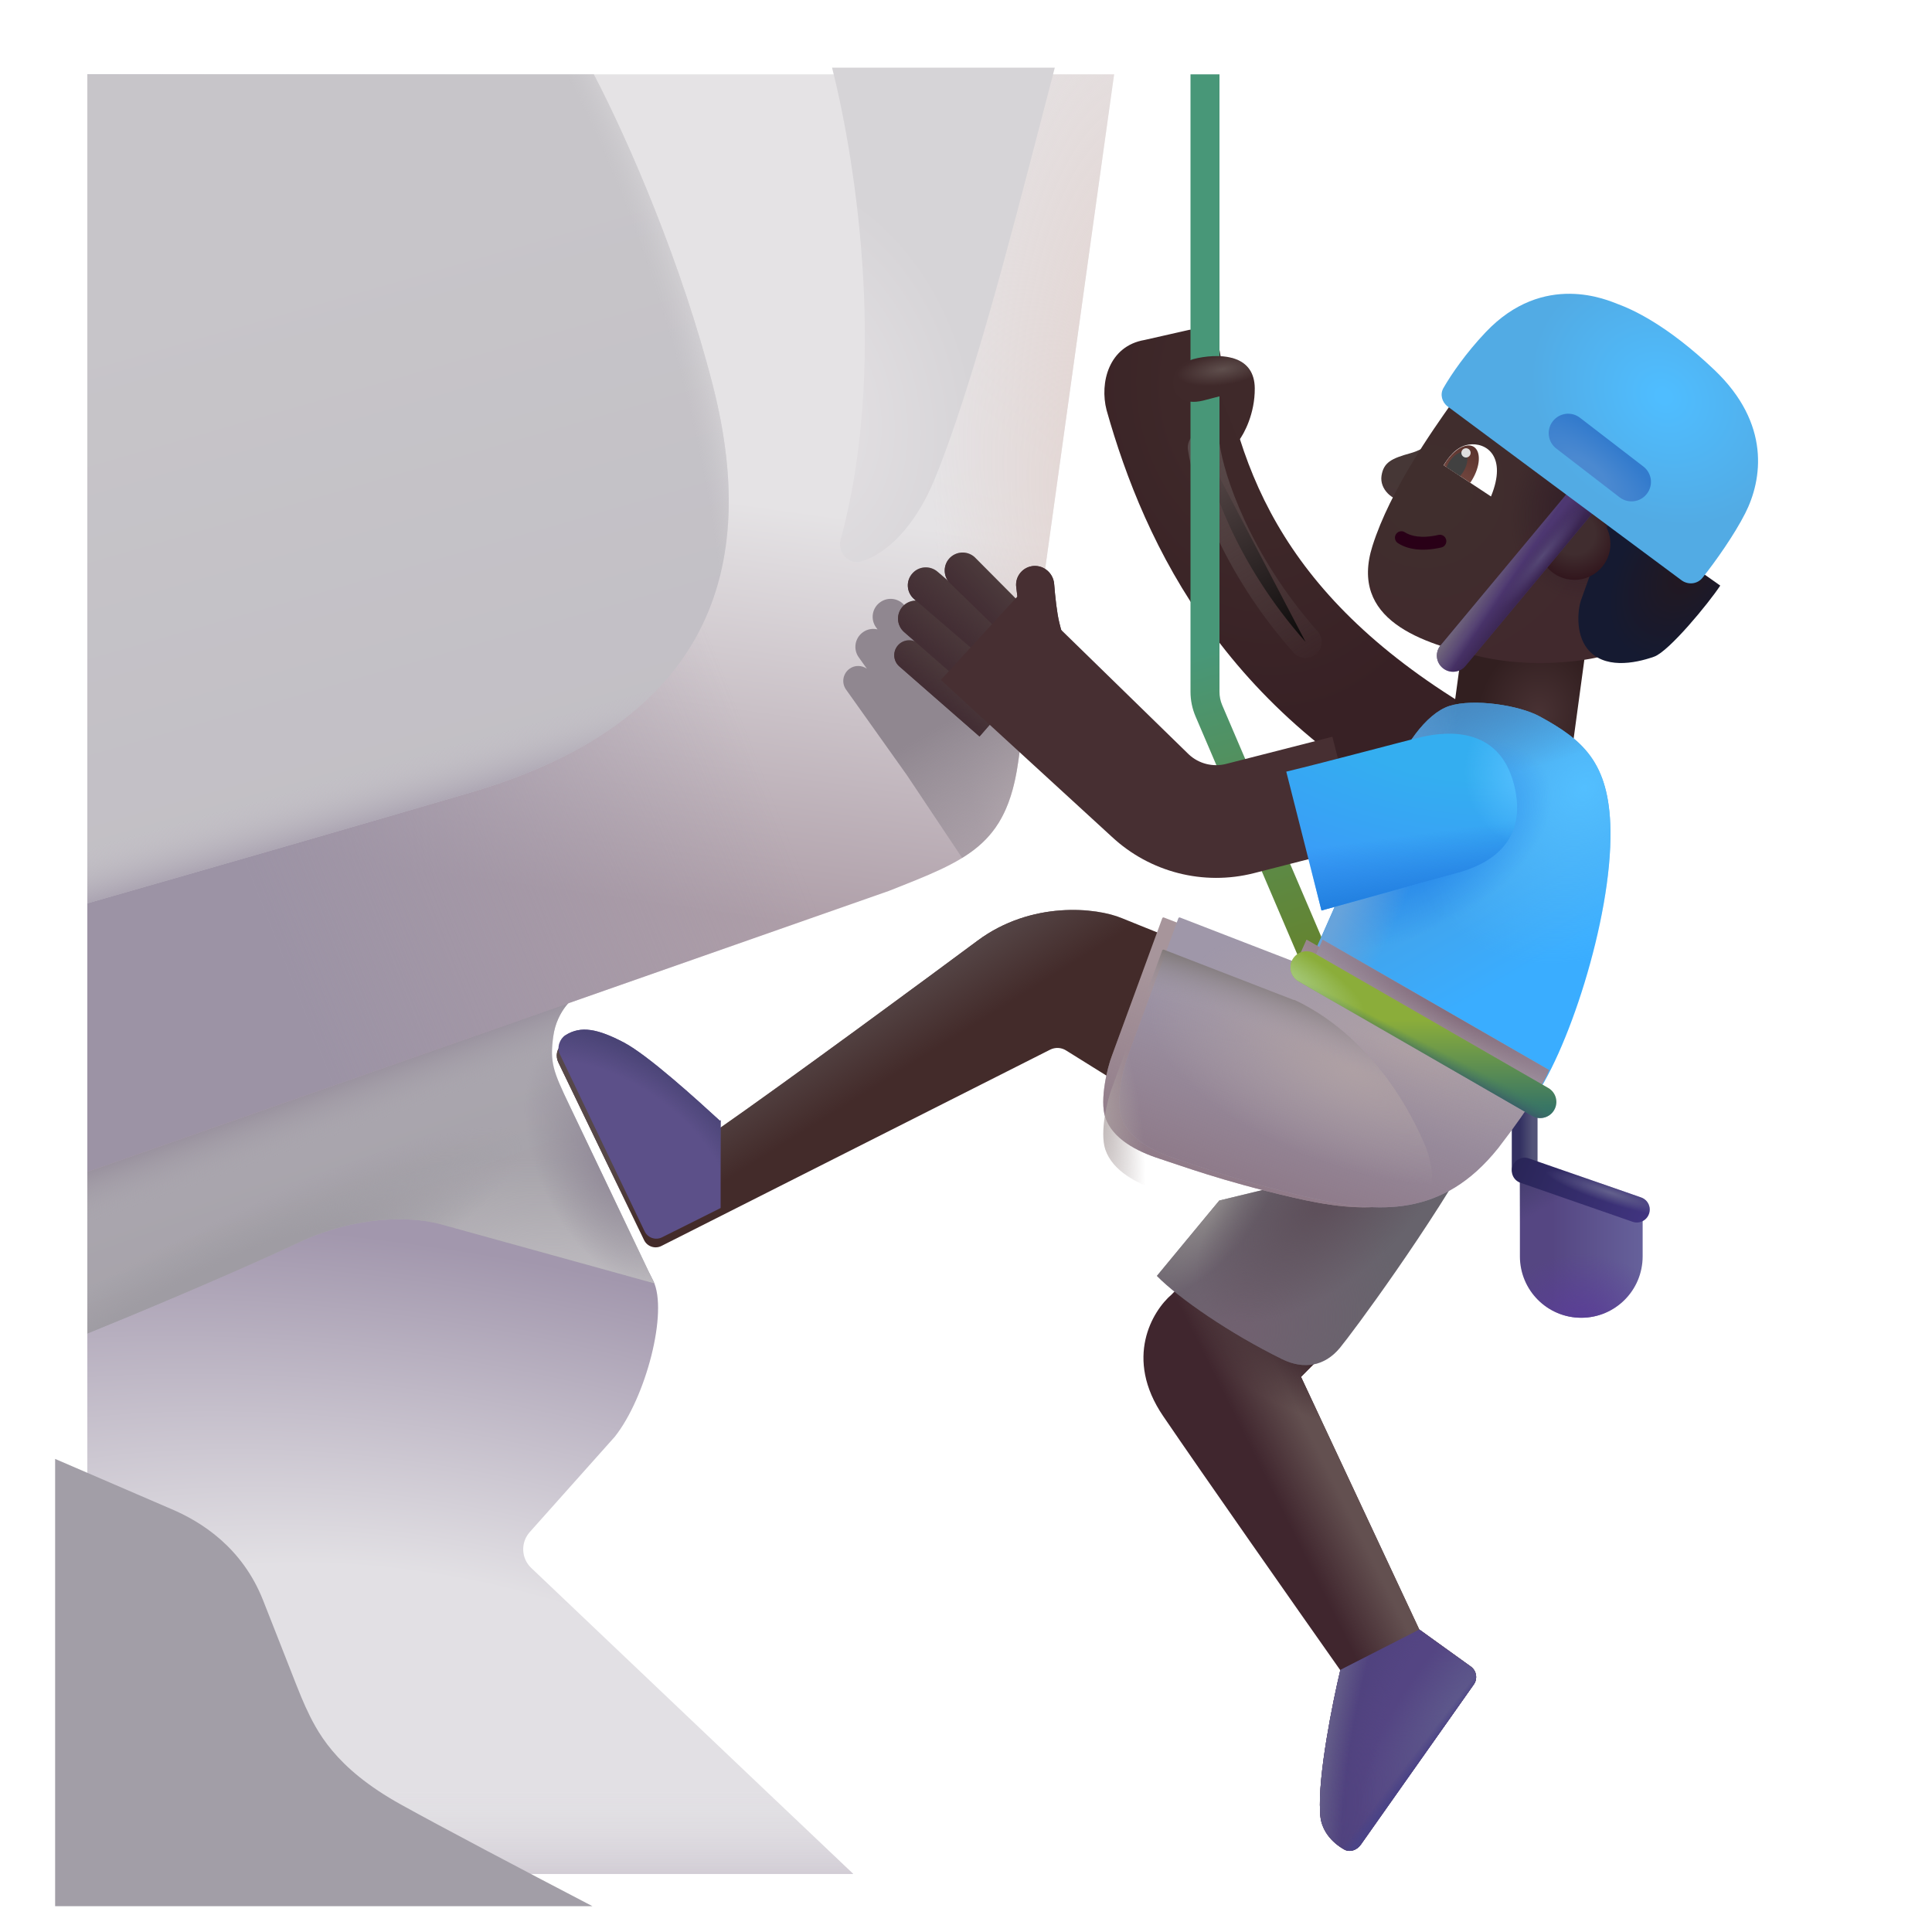 <svg viewBox="1 1 30 30" xmlns="http://www.w3.org/2000/svg">
<path d="M2.356 30.099V21.146L7.56 19.169L10.073 20.459C9.853 20.076 10.672 19.921 11.144 20.888C11.378 21.369 11.03 22.701 10.546 23.31L9.226 24.79C9.082 24.952 9.092 25.198 9.249 25.347L14.249 30.099H2.356Z" fill="url(#paint0_radial_4002_854)"/>
<path d="M2.356 30.099V21.146L7.56 19.169L10.073 20.459C9.853 20.076 10.672 19.921 11.144 20.888C11.378 21.369 11.03 22.701 10.546 23.31L9.226 24.79C9.082 24.952 9.092 25.198 9.249 25.347L14.249 30.099H2.356Z" fill="url(#paint1_linear_4002_854)"/>
<path d="M9.591 17.093C9.647 16.686 9.919 16.458 10.049 16.395L2.356 19.046V21.707C3.035 21.432 4.583 20.787 5.64 20.292C6.526 19.878 7.355 19.884 7.818 20.003L11.159 20.927L9.84 18.159C9.591 17.638 9.536 17.5 9.591 17.093Z" fill="url(#paint2_linear_4002_854)"/>
<path d="M9.591 17.093C9.647 16.686 9.919 16.458 10.049 16.395L2.356 19.046V21.707C3.035 21.432 4.583 20.787 5.64 20.292C6.526 19.878 7.355 19.884 7.818 20.003L11.159 20.927L9.84 18.159C9.591 17.638 9.536 17.5 9.591 17.093Z" fill="url(#paint3_linear_4002_854)"/>
<path d="M9.591 17.093C9.647 16.686 9.919 16.458 10.049 16.395L2.356 19.046V21.707C3.035 21.432 4.583 20.787 5.64 20.292C6.526 19.878 7.355 19.884 7.818 20.003L11.159 20.927L9.84 18.159C9.591 17.638 9.536 17.5 9.591 17.093Z" fill="url(#paint4_radial_4002_854)"/>
<path d="M9.591 17.093C9.647 16.686 9.919 16.458 10.049 16.395L2.356 19.046V21.707C3.035 21.432 4.583 20.787 5.64 20.292C6.526 19.878 7.355 19.884 7.818 20.003L11.159 20.927L9.84 18.159C9.591 17.638 9.536 17.5 9.591 17.093Z" fill="url(#paint5_radial_4002_854)"/>
<path d="M9.591 17.093C9.647 16.686 9.919 16.458 10.049 16.395L2.356 19.046V21.707C3.035 21.432 4.583 20.787 5.64 20.292C6.526 19.878 7.355 19.884 7.818 20.003L11.159 20.927L9.84 18.159C9.591 17.638 9.536 17.5 9.591 17.093Z" fill="url(#paint6_radial_4002_854)"/>
<g filter="url(#filter0_ii_4002_854)">
<path d="M2.356 23.154V30.099H10.699C9.591 29.521 8.369 28.878 7.726 28.521C6.688 27.946 6.416 27.375 6.241 26.997C6.176 26.857 6.055 26.547 5.87 26.073C5.788 25.864 5.693 25.622 5.585 25.349C5.263 24.533 4.632 24.13 4.148 23.927L2.356 23.154Z" fill="#A29EA7"/>
</g>
<path d="M14.803 14.834L2.356 19.196V2.154H18.3C17.899 5.005 17.067 11.013 16.81 12.834C16.627 14.136 16.009 14.357 14.803 14.834Z" fill="url(#paint7_linear_4002_854)"/>
<path d="M14.803 14.834L2.356 19.196V2.154H18.3C17.899 5.005 17.067 11.013 16.81 12.834C16.627 14.136 16.009 14.357 14.803 14.834Z" fill="url(#paint8_linear_4002_854)"/>
<path d="M14.803 14.834L2.356 19.196V2.154H18.3C17.899 5.005 17.067 11.013 16.81 12.834C16.627 14.136 16.009 14.357 14.803 14.834Z" fill="url(#paint9_radial_4002_854)"/>
<g filter="url(#filter1_f_4002_854)">
<path d="M16.87 12.409C16.848 12.568 16.828 12.71 16.81 12.834C16.697 13.636 16.419 14.028 15.94 14.322L15.082 13.036L14.137 11.707C14.063 11.603 14.088 11.459 14.192 11.384C14.274 11.325 14.383 11.329 14.461 11.384L14.334 11.206C14.245 11.081 14.274 10.906 14.4 10.817C14.468 10.768 14.55 10.755 14.626 10.773L14.602 10.74C14.513 10.614 14.542 10.44 14.668 10.351C14.793 10.261 14.968 10.291 15.057 10.416L15.164 10.563C15.14 10.457 15.18 10.342 15.274 10.275C15.4 10.185 15.574 10.215 15.664 10.34L16.163 11.159L16.189 10.93C16.208 10.761 16.367 10.644 16.534 10.676C16.694 10.706 16.798 10.861 16.772 11.021C16.741 11.223 16.71 11.461 16.711 11.62C16.713 12.01 16.784 12.234 16.87 12.409Z" fill="url(#paint10_linear_4002_854)"/>
</g>
<path fill-rule="evenodd" clip-rule="evenodd" d="M23.664 13.914C20.046 12.202 18.773 9.458 18.183 7.369C18.072 6.942 18.218 6.373 18.773 6.279L19.466 6.122C19.692 6.08 19.906 6.236 19.942 6.463C20.273 8.548 21.117 10.554 24.412 12.332L23.664 13.914Z" fill="url(#paint11_radial_4002_854)"/>
<path d="M10.22 2.154C10.771 3.208 11.59 5.111 12.07 6.99C12.851 10.052 11.82 12.271 8.32 13.302C6.684 13.784 4.387 14.446 2.356 15.027V2.154L10.22 2.154Z" fill="url(#paint12_linear_4002_854)"/>
<path d="M10.22 2.154C10.771 3.208 11.59 5.111 12.07 6.99C12.851 10.052 11.82 12.271 8.32 13.302C6.684 13.784 4.387 14.446 2.356 15.027V2.154L10.22 2.154Z" fill="url(#paint13_radial_4002_854)"/>
<path d="M10.22 2.154C10.771 3.208 11.59 5.111 12.07 6.99C12.851 10.052 11.82 12.271 8.32 13.302C6.684 13.784 4.387 14.446 2.356 15.027V2.154L10.22 2.154Z" fill="url(#paint14_linear_4002_854)"/>
<g filter="url(#filter2_i_4002_854)">
<path d="M13.94 2.11C14.333 3.663 14.79 6.803 14.074 9.439C14.037 9.576 14.107 9.719 14.239 9.77C14.285 9.788 14.335 9.794 14.383 9.78C14.761 9.675 15.219 9.268 15.536 8.493C16.103 7.108 16.715 4.744 17.173 2.978C17.253 2.667 17.329 2.375 17.399 2.11H13.94Z" fill="url(#paint15_radial_4002_854)"/>
</g>
<g filter="url(#filter3_f_4002_854)">
<path d="M19.694 7.948C19.763 8.44 20.176 9.732 21.273 10.968" stroke="url(#paint16_linear_4002_854)" stroke-width="0.5" stroke-linecap="round"/>
</g>
<g filter="url(#filter4_i_4002_854)">
<path d="M19.286 2.154V11.742C19.286 11.874 19.313 12.005 19.365 12.126L21.071 16.115L21.491 16.252C21.54 16.366 21.657 17.23 21.771 17.181C21.886 17.132 21.939 17 21.89 16.886L19.778 11.949C19.75 11.883 19.736 11.813 19.736 11.742V2.154H19.286Z" fill="url(#paint17_linear_4002_854)"/>
</g>
<path d="M22.452 8.388C22.484 8.181 22.605 8.119 22.902 8.037C23.119 7.977 23.243 7.856 23.289 7.789L22.831 8.783C22.62 8.783 22.421 8.595 22.452 8.388Z" fill="url(#paint18_radial_4002_854)"/>
<path d="M24.601 19.15L26.507 19.781V20.509C26.507 21.036 26.08 21.462 25.554 21.462C25.028 21.462 24.601 21.036 24.601 20.509V19.15Z" fill="url(#paint19_linear_4002_854)"/>
<path d="M24.601 19.15L26.507 19.781V20.509C26.507 21.036 26.08 21.462 25.554 21.462C25.028 21.462 24.601 21.036 24.601 20.509V19.15Z" fill="url(#paint20_radial_4002_854)"/>
<path d="M24.601 19.15L26.507 19.781V20.509C26.507 21.036 26.08 21.462 25.554 21.462C25.028 21.462 24.601 21.036 24.601 20.509V19.15Z" fill="url(#paint21_radial_4002_854)"/>
<rect x="23.732" y="10.855" width="1.905" height="1.844" transform="rotate(7.73 23.732 10.855)" fill="url(#paint22_radial_4002_854)"/>
<g filter="url(#filter5_ii_4002_854)">
<path d="M22.312 9.576C22.589 8.701 23.262 7.761 23.523 7.388L26.421 9.255L25.828 11.302C25.538 11.373 24.771 11.471 24.015 11.302C23.07 11.091 21.948 10.724 22.312 9.576Z" fill="url(#paint23_radial_4002_854)"/>
<path d="M22.312 9.576C22.589 8.701 23.262 7.761 23.523 7.388L26.421 9.255L25.828 11.302C25.538 11.373 24.771 11.471 24.015 11.302C23.07 11.091 21.948 10.724 22.312 9.576Z" fill="url(#paint24_radial_4002_854)"/>
</g>
<path fill-rule="evenodd" clip-rule="evenodd" d="M24.675 18.063C24.785 18.063 24.875 18.153 24.875 18.263V19.146C24.875 19.256 24.785 19.346 24.675 19.346C24.564 19.346 24.475 19.256 24.475 19.146V18.263C24.475 18.153 24.564 18.063 24.675 18.063Z" fill="url(#paint25_linear_4002_854)"/>
<path fill-rule="evenodd" clip-rule="evenodd" d="M24.486 19.112C24.522 19.007 24.636 18.952 24.741 18.988L26.483 19.594C26.587 19.63 26.642 19.744 26.606 19.848C26.57 19.953 26.456 20.008 26.352 19.972L24.609 19.366C24.505 19.33 24.45 19.216 24.486 19.112Z" fill="url(#paint26_linear_4002_854)"/>
<path fill-rule="evenodd" clip-rule="evenodd" d="M24.486 19.112C24.522 19.007 24.636 18.952 24.741 18.988L26.483 19.594C26.587 19.63 26.642 19.744 26.606 19.848C26.57 19.953 26.456 20.008 26.352 19.972L24.609 19.366C24.505 19.33 24.45 19.216 24.486 19.112Z" fill="url(#paint27_radial_4002_854)"/>
<path fill-rule="evenodd" clip-rule="evenodd" d="M22.677 9.294C22.708 9.248 22.77 9.235 22.816 9.266C22.901 9.321 23.066 9.368 23.336 9.306C23.39 9.294 23.444 9.328 23.456 9.381C23.468 9.435 23.435 9.489 23.381 9.501C23.073 9.572 22.848 9.526 22.706 9.433C22.66 9.403 22.647 9.341 22.677 9.294Z" fill="#290017"/>
<path d="M23.804 7.904C23.603 7.935 23.478 8.125 23.417 8.224L24.152 8.709C24.409 8.084 24.077 7.861 23.804 7.904Z" fill="white"/>
<path d="M19.195 21.099L19.585 20.693L21.695 21.88L21.202 22.38L23.038 26.302L23.838 26.878C23.927 26.942 23.948 27.066 23.885 27.155L22.132 29.642C22.071 29.729 21.961 29.77 21.869 29.717C21.691 29.615 21.499 29.421 21.499 29.138C21.462 28.582 21.692 27.438 21.812 26.935C21.15 25.995 19.674 23.89 19.062 22.99C18.449 22.09 18.895 21.354 19.195 21.099Z" fill="#40262E"/>
<path d="M19.195 21.099L19.585 20.693L21.695 21.88L21.202 22.38L23.038 26.302L23.838 26.878C23.927 26.942 23.948 27.066 23.885 27.155L22.132 29.642C22.071 29.729 21.961 29.77 21.869 29.717C21.691 29.615 21.499 29.421 21.499 29.138C21.462 28.582 21.692 27.438 21.812 26.935C21.15 25.995 19.674 23.89 19.062 22.99C18.449 22.09 18.895 21.354 19.195 21.099Z" fill="url(#paint28_linear_4002_854)"/>
<path d="M19.195 21.099L19.585 20.693L21.695 21.88L21.202 22.38L23.038 26.302L23.838 26.878C23.927 26.942 23.948 27.066 23.885 27.155L22.132 29.642C22.071 29.729 21.961 29.77 21.869 29.717C21.691 29.615 21.499 29.421 21.499 29.138C21.462 28.582 21.692 27.438 21.812 26.935C21.15 25.995 19.674 23.89 19.062 22.99C18.449 22.09 18.895 21.354 19.195 21.099Z" fill="url(#paint29_radial_4002_854)"/>
<path d="M23.04 26.303L23.838 26.878C23.928 26.942 23.948 27.066 23.885 27.156L22.132 29.642C22.071 29.729 21.961 29.77 21.869 29.717C21.691 29.616 21.499 29.421 21.499 29.138C21.462 28.582 21.692 27.438 21.812 26.935L21.81 26.933L23.04 26.303Z" fill="#544583"/>
<path d="M23.04 26.303L23.838 26.878C23.928 26.942 23.948 27.066 23.885 27.156L22.132 29.642C22.071 29.729 21.961 29.77 21.869 29.717C21.691 29.616 21.499 29.421 21.499 29.138C21.462 28.582 21.692 27.438 21.812 26.935L21.81 26.933L23.04 26.303Z" fill="url(#paint30_radial_4002_854)"/>
<path d="M23.04 26.303L23.838 26.878C23.928 26.942 23.948 27.066 23.885 27.156L22.132 29.642C22.071 29.729 21.961 29.77 21.869 29.717C21.691 29.616 21.499 29.421 21.499 29.138C21.462 28.582 21.692 27.438 21.812 26.935L21.81 26.933L23.04 26.303Z" fill="url(#paint31_radial_4002_854)"/>
<path d="M23.04 26.303L23.838 26.878C23.928 26.942 23.948 27.066 23.885 27.156L22.132 29.642C22.071 29.729 21.961 29.77 21.869 29.717C21.691 29.616 21.499 29.421 21.499 29.138C21.462 28.582 21.692 27.438 21.812 26.935L21.81 26.933L23.04 26.303Z" fill="url(#paint32_linear_4002_854)"/>
<path d="M23.04 26.303L23.838 26.878C23.928 26.942 23.948 27.066 23.885 27.156L22.132 29.642C22.071 29.729 21.961 29.77 21.869 29.717C21.691 29.616 21.499 29.421 21.499 29.138C21.462 28.582 21.692 27.438 21.812 26.935L21.81 26.933L23.04 26.303Z" fill="url(#paint33_radial_4002_854)"/>
<path d="M23.83 8.496C23.839 8.483 23.848 8.47 23.856 8.456C23.988 8.24 24 8.008 23.883 7.937C23.767 7.866 23.566 7.984 23.435 8.2C23.43 8.208 23.425 8.217 23.42 8.226L23.83 8.496Z" fill="url(#paint34_linear_4002_854)"/>
<path d="M23.672 8.392C23.691 8.372 23.709 8.348 23.725 8.321C23.798 8.201 23.806 8.073 23.744 8.034C23.68 7.996 23.57 8.062 23.497 8.182C23.483 8.206 23.471 8.23 23.462 8.253L23.672 8.392Z" fill="#414141"/>
<circle cx="23.764" cy="8.032" r="0.072" fill="#DFDFDF"/>
<path d="M22.624 13.052L21.374 15.873L24.765 18.13C25.327 17.404 26.03 15.279 26.007 13.888C25.989 12.833 25.571 12.484 24.905 12.123C24.589 11.951 23.88 11.843 23.507 11.962C23.134 12.082 22.777 12.626 22.624 13.052Z" fill="url(#paint35_linear_4002_854)"/>
<path d="M22.624 13.052L21.374 15.873L24.765 18.13C25.327 17.404 26.03 15.279 26.007 13.888C25.989 12.833 25.571 12.484 24.905 12.123C24.589 11.951 23.88 11.843 23.507 11.962C23.134 12.082 22.777 12.626 22.624 13.052Z" fill="url(#paint36_radial_4002_854)"/>
<path d="M22.624 13.052L21.374 15.873L24.765 18.13C25.327 17.404 26.03 15.279 26.007 13.888C25.989 12.833 25.571 12.484 24.905 12.123C24.589 11.951 23.88 11.843 23.507 11.962C23.134 12.082 22.777 12.626 22.624 13.052Z" fill="url(#paint37_radial_4002_854)"/>
<path d="M22.624 13.052L21.374 15.873L24.765 18.13C25.327 17.404 26.03 15.279 26.007 13.888C25.989 12.833 25.571 12.484 24.905 12.123C24.589 11.951 23.88 11.843 23.507 11.962C23.134 12.082 22.777 12.626 22.624 13.052Z" fill="url(#paint38_radial_4002_854)"/>
<path d="M22.624 13.052L21.374 15.873L24.765 18.13C25.327 17.404 26.03 15.279 26.007 13.888C25.989 12.833 25.571 12.484 24.905 12.123C24.589 11.951 23.88 11.843 23.507 11.962C23.134 12.082 22.777 12.626 22.624 13.052Z" fill="url(#paint39_radial_4002_854)"/>
<g filter="url(#filter6_i_4002_854)">
<path d="M19.464 20.812L20.433 19.642L24.491 18.654C23.726 20.048 22.491 21.706 22.304 21.931C22.07 22.212 21.749 22.271 21.413 22.107C20.601 21.707 19.804 21.16 19.464 20.812Z" fill="#67636C"/>
<path d="M19.464 20.812L20.433 19.642L24.491 18.654C23.726 20.048 22.491 21.706 22.304 21.931C22.07 22.212 21.749 22.271 21.413 22.107C20.601 21.707 19.804 21.16 19.464 20.812Z" fill="url(#paint40_radial_4002_854)"/>
<path d="M19.464 20.812L20.433 19.642L24.491 18.654C23.726 20.048 22.491 21.706 22.304 21.931C22.07 22.212 21.749 22.271 21.413 22.107C20.601 21.707 19.804 21.16 19.464 20.812Z" fill="url(#paint41_radial_4002_854)"/>
<path d="M19.464 20.812L20.433 19.642L24.491 18.654C23.726 20.048 22.491 21.706 22.304 21.931C22.07 22.212 21.749 22.271 21.413 22.107C20.601 21.707 19.804 21.16 19.464 20.812Z" fill="url(#paint42_radial_4002_854)"/>
</g>
<g filter="url(#filter7_i_4002_854)">
<path d="M18.425 15.509L19.222 15.83L18.386 18.08L17.552 17.56C17.478 17.514 17.385 17.51 17.307 17.549L11.271 20.597C11.171 20.648 11.049 20.606 11.001 20.506L9.67 17.747C9.624 17.652 9.641 17.532 9.73 17.475C9.971 17.322 10.236 17.378 10.636 17.587C11.017 17.787 11.779 18.482 12.128 18.802C13.227 18.037 15.435 16.41 16.179 15.857C17.015 15.236 18.024 15.34 18.425 15.509Z" fill="#432B2A"/>
<path d="M18.425 15.509L19.222 15.83L18.386 18.08L17.552 17.56C17.478 17.514 17.385 17.51 17.307 17.549L11.271 20.597C11.171 20.648 11.049 20.606 11.001 20.506L9.67 17.747C9.624 17.652 9.641 17.532 9.73 17.475C9.971 17.322 10.236 17.378 10.636 17.587C11.017 17.787 11.779 18.482 12.128 18.802C13.227 18.037 15.435 16.41 16.179 15.857C17.015 15.236 18.024 15.34 18.425 15.509Z" fill="url(#paint43_linear_4002_854)"/>
</g>
<g filter="url(#filter8_i_4002_854)">
<path d="M21.093 16.529L21.288 16.091L24.804 18.115C24.77 18.221 24.565 18.613 24.015 19.326C23.155 20.404 22.167 20.349 21.062 20.091C19.956 19.834 19.339 19.599 18.999 19.49C18.659 19.38 18.275 19.184 18.163 18.849C18.073 18.58 18.197 18.07 18.265 17.896L19.047 15.759C19.051 15.748 19.063 15.743 19.073 15.747L21.093 16.529Z" fill="#A7959B"/>
<path d="M21.093 16.529L21.288 16.091L24.804 18.115C24.77 18.221 24.565 18.613 24.015 19.326C23.155 20.404 22.167 20.349 21.062 20.091C19.956 19.834 19.339 19.599 18.999 19.49C18.659 19.38 18.275 19.184 18.163 18.849C18.073 18.58 18.197 18.07 18.265 17.896L19.047 15.759C19.051 15.748 19.063 15.743 19.073 15.747L21.093 16.529Z" fill="url(#paint44_radial_4002_854)"/>
<path d="M21.093 16.529L21.288 16.091L24.804 18.115C24.77 18.221 24.565 18.613 24.015 19.326C23.155 20.404 22.167 20.349 21.062 20.091C19.956 19.834 19.339 19.599 18.999 19.49C18.659 19.38 18.275 19.184 18.163 18.849C18.073 18.58 18.197 18.07 18.265 17.896L19.047 15.759C19.051 15.748 19.063 15.743 19.073 15.747L21.093 16.529Z" fill="url(#paint45_linear_4002_854)"/>
<path d="M21.093 16.529L21.288 16.091L24.804 18.115C24.77 18.221 24.565 18.613 24.015 19.326C23.155 20.404 22.167 20.349 21.062 20.091C19.956 19.834 19.339 19.599 18.999 19.49C18.659 19.38 18.275 19.184 18.163 18.849C18.073 18.58 18.197 18.07 18.265 17.896L19.047 15.759C19.051 15.748 19.063 15.743 19.073 15.747L21.093 16.529Z" fill="url(#paint46_radial_4002_854)"/>
</g>
<g filter="url(#filter9_i_4002_854)">
<path d="M21.093 16.529L21.288 16.091L24.804 18.115C24.77 18.221 24.565 18.613 24.015 19.326C23.155 20.404 22.167 20.349 21.062 20.091C19.956 19.834 19.339 19.599 18.999 19.49C18.659 19.38 18.275 19.184 18.163 18.849C18.073 18.58 18.197 18.07 18.265 17.896L19.047 15.759C19.051 15.748 19.063 15.743 19.073 15.747L21.093 16.529Z" fill="#9F97A9"/>
<path d="M21.093 16.529L21.288 16.091L24.804 18.115C24.77 18.221 24.565 18.613 24.015 19.326C23.155 20.404 22.167 20.349 21.062 20.091C19.956 19.834 19.339 19.599 18.999 19.49C18.659 19.38 18.275 19.184 18.163 18.849C18.073 18.58 18.197 18.07 18.265 17.896L19.047 15.759C19.051 15.748 19.063 15.743 19.073 15.747L21.093 16.529Z" fill="url(#paint47_radial_4002_854)"/>
<path d="M21.093 16.529L21.288 16.091L24.804 18.115C24.77 18.221 24.565 18.613 24.015 19.326C23.155 20.404 22.167 20.349 21.062 20.091C19.956 19.834 19.339 19.599 18.999 19.49C18.659 19.38 18.275 19.184 18.163 18.849C18.073 18.58 18.197 18.07 18.265 17.896L19.047 15.759C19.051 15.748 19.063 15.743 19.073 15.747L21.093 16.529Z" fill="url(#paint48_linear_4002_854)"/>
<path d="M21.093 16.529L21.288 16.091L24.804 18.115C24.77 18.221 24.565 18.613 24.015 19.326C23.155 20.404 22.167 20.349 21.062 20.091C19.956 19.834 19.339 19.599 18.999 19.49C18.659 19.38 18.275 19.184 18.163 18.849C18.073 18.58 18.197 18.07 18.265 17.896L19.047 15.759C19.051 15.748 19.063 15.743 19.073 15.747L21.093 16.529Z" fill="url(#paint49_radial_4002_854)"/>
</g>
<g filter="url(#filter10_i_4002_854)">
<path d="M12.14 20.158L11.23 20.613C11.131 20.663 11.009 20.622 10.96 20.521L9.64 17.763C9.594 17.668 9.641 17.532 9.73 17.475C9.971 17.322 10.236 17.378 10.636 17.587C11.017 17.788 11.779 18.482 12.128 18.802C12.132 18.8 12.136 18.797 12.14 18.794V20.158Z" fill="#5C5089"/>
<path d="M12.14 20.158L11.23 20.613C11.131 20.663 11.009 20.622 10.96 20.521L9.64 17.763C9.594 17.668 9.641 17.532 9.73 17.475C9.971 17.322 10.236 17.378 10.636 17.587C11.017 17.788 11.779 18.482 12.128 18.802C12.132 18.8 12.136 18.797 12.14 18.794V20.158Z" fill="url(#paint50_radial_4002_854)"/>
</g>
<path fill-rule="evenodd" clip-rule="evenodd" d="M21.072 15.896C21.141 15.777 21.294 15.736 21.413 15.804L25.042 17.894C25.162 17.963 25.203 18.116 25.134 18.236C25.065 18.355 24.912 18.396 24.793 18.328L21.164 16.238C21.044 16.169 21.003 16.016 21.072 15.896Z" fill="url(#paint51_linear_4002_854)"/>
<path fill-rule="evenodd" clip-rule="evenodd" d="M21.072 15.896C21.141 15.777 21.294 15.736 21.413 15.804L25.042 17.894C25.162 17.963 25.203 18.116 25.134 18.236C25.065 18.355 24.912 18.396 24.793 18.328L21.164 16.238C21.044 16.169 21.003 16.016 21.072 15.896Z" fill="url(#paint52_linear_4002_854)"/>
<path fill-rule="evenodd" clip-rule="evenodd" d="M21.072 15.896C21.141 15.777 21.294 15.736 21.413 15.804L25.042 17.894C25.162 17.963 25.203 18.116 25.134 18.236C25.065 18.355 24.912 18.396 24.793 18.328L21.164 16.238C21.044 16.169 21.003 16.016 21.072 15.896Z" fill="url(#paint53_radial_4002_854)"/>
<path d="M20.484 7.029C20.487 7.423 20.318 7.737 20.234 7.845L19.952 7.15C19.939 7.154 19.867 7.173 19.683 7.22C19.366 7.298 19.245 7.126 19.226 7.029C19.206 6.931 19.183 6.642 19.597 6.56C20.011 6.478 20.48 6.537 20.484 7.029Z" fill="#3F292A"/>
<path d="M20.484 7.029C20.487 7.423 20.318 7.737 20.234 7.845L19.952 7.15C19.939 7.154 19.867 7.173 19.683 7.22C19.366 7.298 19.245 7.126 19.226 7.029C19.206 6.931 19.183 6.642 19.597 6.56C20.011 6.478 20.48 6.537 20.484 7.029Z" fill="url(#paint54_radial_4002_854)"/>
<path d="M16.78 10.116L16.859 10.759L17.198 11.908L17.89 11.541C17.714 11.357 17.58 11.205 17.448 10.666C17.411 10.511 17.385 10.272 17.369 10.068C17.356 9.907 17.219 9.781 17.057 9.788C16.887 9.796 16.759 9.947 16.78 10.116Z" fill="#4D3C3D"/>
<path d="M16.78 10.116L16.859 10.759L17.198 11.908L17.89 11.541C17.714 11.357 17.58 11.205 17.448 10.666C17.411 10.511 17.385 10.272 17.369 10.068C17.356 9.907 17.219 9.781 17.057 9.788C16.887 9.796 16.759 9.947 16.78 10.116Z" fill="#472F32"/>
<path d="M14.965 11.348C14.869 11.264 14.859 11.118 14.943 11.021C15.027 10.925 15.174 10.915 15.27 10.999L16.515 12.087L16.21 12.436L14.965 11.348Z" fill="#4D3C3D"/>
<path d="M14.965 11.348C14.869 11.264 14.859 11.118 14.943 11.021C15.027 10.925 15.174 10.915 15.27 10.999L16.515 12.087L16.21 12.436L14.965 11.348Z" fill="url(#paint55_linear_4002_854)"/>
<path d="M15.04 10.815C14.924 10.714 14.912 10.537 15.014 10.421C15.115 10.305 15.291 10.293 15.408 10.395L16.908 11.706L16.54 12.126L15.04 10.815Z" fill="#4D3C3D"/>
<path d="M15.04 10.815C14.924 10.714 14.912 10.537 15.014 10.421C15.115 10.305 15.291 10.293 15.408 10.395L16.908 11.706L16.54 12.126L15.04 10.815Z" fill="url(#paint56_linear_4002_854)"/>
<path d="M15.192 10.3C15.076 10.198 15.064 10.022 15.166 9.906C15.267 9.789 15.444 9.778 15.56 9.879L17.314 11.385L16.946 11.806L15.192 10.3Z" fill="#4D3C3D"/>
<path d="M15.192 10.3C15.076 10.198 15.064 10.022 15.166 9.906C15.267 9.789 15.444 9.778 15.56 9.879L17.314 11.385L16.946 11.806L15.192 10.3Z" fill="url(#paint57_linear_4002_854)"/>
<g filter="url(#filter11_i_4002_854)">
<path d="M25.161 10.389L25.649 9.022L27.312 10.193C27.13 10.469 26.517 11.213 26.287 11.296C25.969 11.409 25.502 11.487 25.252 11.178C25.052 10.931 25.102 10.529 25.161 10.389Z" fill="url(#paint58_radial_4002_854)"/>
</g>
<circle cx="25.448" cy="9.445" r="0.559" fill="url(#paint59_radial_4002_854)"/>
<path fill-rule="evenodd" clip-rule="evenodd" d="M25.714 8.594C25.82 8.683 25.834 8.84 25.746 8.947L23.754 11.341C23.666 11.447 23.508 11.462 23.402 11.373C23.296 11.285 23.281 11.127 23.37 11.021L25.362 8.627C25.45 8.521 25.608 8.506 25.714 8.594Z" fill="#4D3771"/>
<path fill-rule="evenodd" clip-rule="evenodd" d="M25.714 8.594C25.82 8.683 25.834 8.84 25.746 8.947L23.754 11.341C23.666 11.447 23.508 11.462 23.402 11.373C23.296 11.285 23.281 11.127 23.37 11.021L25.362 8.627C25.45 8.521 25.608 8.506 25.714 8.594Z" fill="url(#paint60_linear_4002_854)"/>
<path fill-rule="evenodd" clip-rule="evenodd" d="M25.714 8.594C25.82 8.683 25.834 8.84 25.746 8.947L23.754 11.341C23.666 11.447 23.508 11.462 23.402 11.373C23.296 11.285 23.281 11.127 23.37 11.021L25.362 8.627C25.45 8.521 25.608 8.506 25.714 8.594Z" fill="url(#paint61_linear_4002_854)"/>
<path fill-rule="evenodd" clip-rule="evenodd" d="M25.714 8.594C25.82 8.683 25.834 8.84 25.746 8.947L23.754 11.341C23.666 11.447 23.508 11.462 23.402 11.373C23.296 11.285 23.281 11.127 23.37 11.021L25.362 8.627C25.45 8.521 25.608 8.506 25.714 8.594Z" fill="url(#paint62_radial_4002_854)"/>
<g filter="url(#filter12_i_4002_854)">
<path d="M27.11 10.16L23.482 7.464C23.39 7.396 23.357 7.275 23.413 7.176C23.537 6.96 23.764 6.631 24.068 6.31C24.974 5.353 25.977 5.818 26.123 5.872C26.334 5.95 26.877 6.185 27.623 6.896C28.498 7.73 28.365 8.599 28.099 9.122C27.932 9.451 27.642 9.864 27.436 10.122C27.356 10.222 27.213 10.236 27.11 10.16Z" fill="url(#paint63_radial_4002_854)"/>
</g>
<g filter="url(#filter13_i_4002_854)">
<path d="M25.111 7.542C25.213 7.41 25.402 7.385 25.534 7.487L26.518 8.244C26.651 8.346 26.675 8.535 26.573 8.667C26.472 8.8 26.282 8.824 26.15 8.723L25.166 7.965C25.034 7.864 25.009 7.674 25.111 7.542Z" fill="url(#paint64_radial_4002_854)"/>
</g>
<path d="M15.765 10.069C15.649 9.968 15.637 9.791 15.738 9.675C15.84 9.559 16.016 9.547 16.132 9.649L17.542 11.068L17.316 11.58L15.765 10.069Z" fill="#4D3C3D"/>
<path d="M15.765 10.069C15.649 9.968 15.637 9.791 15.738 9.675C15.84 9.559 16.016 9.547 16.132 9.649L17.542 11.068L17.316 11.58L15.765 10.069Z" fill="url(#paint65_linear_4002_854)"/>
<g filter="url(#filter14_i_4002_854)">
<path fill-rule="evenodd" clip-rule="evenodd" d="M18.264 14.343L15.609 11.908L16.868 10.536L19.458 13.063C19.613 13.209 19.832 13.265 20.039 13.212L21.689 12.79L22.122 14.486L20.472 14.908C19.688 15.108 18.856 14.895 18.264 14.343Z" fill="#472F32"/>
</g>
<path d="M21.095 16.524C21.749 16.826 22.574 17.513 23.116 18.755C23.311 19.201 23.259 19.654 23.075 20.077C22.456 20.341 21.784 20.26 21.062 20.091C20.156 19.88 19.578 19.685 19.212 19.561C19.131 19.533 19.061 19.509 18.999 19.49C18.659 19.38 18.275 19.184 18.163 18.849C18.073 18.58 18.197 18.07 18.265 17.896L19.047 15.759C19.051 15.748 19.063 15.743 19.073 15.747L21.093 16.529L21.095 16.524Z" fill="url(#paint66_radial_4002_854)"/>
<path d="M21.095 16.524C21.749 16.826 22.574 17.513 23.116 18.755C23.311 19.201 23.259 19.654 23.075 20.077C22.456 20.341 21.784 20.26 21.062 20.091C20.156 19.88 19.578 19.685 19.212 19.561C19.131 19.533 19.061 19.509 18.999 19.49C18.659 19.38 18.275 19.184 18.163 18.849C18.073 18.58 18.197 18.07 18.265 17.896L19.047 15.759C19.051 15.748 19.063 15.743 19.073 15.747L21.093 16.529L21.095 16.524Z" fill="url(#paint67_radial_4002_854)"/>
<path d="M21.095 16.524C21.749 16.826 22.574 17.513 23.116 18.755C23.311 19.201 23.259 19.654 23.075 20.077C22.456 20.341 21.784 20.26 21.062 20.091C20.156 19.88 19.578 19.685 19.212 19.561C19.131 19.533 19.061 19.509 18.999 19.49C18.659 19.38 18.275 19.184 18.163 18.849C18.073 18.58 18.197 18.07 18.265 17.896L19.047 15.759C19.051 15.748 19.063 15.743 19.073 15.747L21.093 16.529L21.095 16.524Z" fill="url(#paint68_radial_4002_854)"/>
<path d="M21.52 15.138L20.973 12.982C21.614 12.828 22.822 12.503 23.063 12.447C23.512 12.341 24.329 12.293 24.528 13.263C24.711 14.158 24.009 14.443 23.668 14.544L21.52 15.138Z" fill="url(#paint69_radial_4002_854)"/>
<path d="M21.52 15.138L20.973 12.982C21.614 12.828 22.822 12.503 23.063 12.447C23.512 12.341 24.329 12.293 24.528 13.263C24.711 14.158 24.009 14.443 23.668 14.544L21.52 15.138Z" fill="url(#paint70_linear_4002_854)"/>
<path d="M21.52 15.138L20.973 12.982C21.614 12.828 22.822 12.503 23.063 12.447C23.512 12.341 24.329 12.293 24.528 13.263C24.711 14.158 24.009 14.443 23.668 14.544L21.52 15.138Z" fill="url(#paint71_radial_4002_854)"/>
<defs>
<filter id="filter0_ii_4002_854" x="1.956" y="23.154" width="8.743" height="7.346" filterUnits="userSpaceOnUse" color-interpolation-filters="sRGB">
<feFlood flood-opacity="0" result="BackgroundImageFix"/>
<feBlend mode="normal" in="SourceGraphic" in2="BackgroundImageFix" result="shape"/>
<feColorMatrix in="SourceAlpha" type="matrix" values="0 0 0 0 0 0 0 0 0 0 0 0 0 0 0 0 0 0 127 0" result="hardAlpha"/>
<feOffset dx="-0.4" dy="0.4"/>
<feGaussianBlur stdDeviation="0.5"/>
<feComposite in2="hardAlpha" operator="arithmetic" k2="-1" k3="1"/>
<feColorMatrix type="matrix" values="0 0 0 0 0.635 0 0 0 0 0.608 0 0 0 0 0.671 0 0 0 1 0"/>
<feBlend mode="normal" in2="shape" result="effect1_innerShadow_4002_854"/>
<feColorMatrix in="SourceAlpha" type="matrix" values="0 0 0 0 0 0 0 0 0 0 0 0 0 0 0 0 0 0 127 0" result="hardAlpha"/>
<feOffset dx="-0.1" dy="0.1"/>
<feGaussianBlur stdDeviation="0.5"/>
<feComposite in2="hardAlpha" operator="arithmetic" k2="-1" k3="1"/>
<feColorMatrix type="matrix" values="0 0 0 0 0.847 0 0 0 0 0.831 0 0 0 0 0.863 0 0 0 1 0"/>
<feBlend mode="normal" in2="effect1_innerShadow_4002_854" result="effect2_innerShadow_4002_854"/>
</filter>
<filter id="filter1_f_4002_854" x="13.345" y="9.473" width="4.276" height="5.599" filterUnits="userSpaceOnUse" color-interpolation-filters="sRGB">
<feFlood flood-opacity="0" result="BackgroundImageFix"/>
<feBlend mode="normal" in="SourceGraphic" in2="BackgroundImageFix" result="shape"/>
<feGaussianBlur stdDeviation="0.375" result="effect1_foregroundBlur_4002_854"/>
</filter>
<filter id="filter2_i_4002_854" x="13.92" y="2.05" width="3.479" height="7.738" filterUnits="userSpaceOnUse" color-interpolation-filters="sRGB">
<feFlood flood-opacity="0" result="BackgroundImageFix"/>
<feBlend mode="normal" in="SourceGraphic" in2="BackgroundImageFix" result="shape"/>
<feColorMatrix in="SourceAlpha" type="matrix" values="0 0 0 0 0 0 0 0 0 0 0 0 0 0 0 0 0 0 127 0" result="hardAlpha"/>
<feOffset dx="-0.02" dy="-0.06"/>
<feGaussianBlur stdDeviation="0.05"/>
<feComposite in2="hardAlpha" operator="arithmetic" k2="-1" k3="1"/>
<feColorMatrix type="matrix" values="0 0 0 0 0.851 0 0 0 0 0.792 0 0 0 0 0.776 0 0 0 1 0"/>
<feBlend mode="normal" in2="shape" result="effect1_innerShadow_4002_854"/>
</filter>
<filter id="filter3_f_4002_854" x="19.144" y="7.398" width="2.679" height="4.12" filterUnits="userSpaceOnUse" color-interpolation-filters="sRGB">
<feFlood flood-opacity="0" result="BackgroundImageFix"/>
<feBlend mode="normal" in="SourceGraphic" in2="BackgroundImageFix" result="shape"/>
<feGaussianBlur stdDeviation="0.15" result="effect1_foregroundBlur_4002_854"/>
</filter>
<filter id="filter4_i_4002_854" x="19.286" y="2.154" width="2.822" height="15.029" filterUnits="userSpaceOnUse" color-interpolation-filters="sRGB">
<feFlood flood-opacity="0" result="BackgroundImageFix"/>
<feBlend mode="normal" in="SourceGraphic" in2="BackgroundImageFix" result="shape"/>
<feColorMatrix in="SourceAlpha" type="matrix" values="0 0 0 0 0 0 0 0 0 0 0 0 0 0 0 0 0 0 127 0" result="hardAlpha"/>
<feOffset dx="0.2"/>
<feGaussianBlur stdDeviation="0.125"/>
<feComposite in2="hardAlpha" operator="arithmetic" k2="-1" k3="1"/>
<feColorMatrix type="matrix" values="0 0 0 0 0.224 0 0 0 0 0.475 0 0 0 0 0.361 0 0 0 1 0"/>
<feBlend mode="normal" in2="shape" result="effect1_innerShadow_4002_854"/>
</filter>
<filter id="filter5_ii_4002_854" x="21.992" y="7.138" width="4.68" height="4.407" filterUnits="userSpaceOnUse" color-interpolation-filters="sRGB">
<feFlood flood-opacity="0" result="BackgroundImageFix"/>
<feBlend mode="normal" in="SourceGraphic" in2="BackgroundImageFix" result="shape"/>
<feColorMatrix in="SourceAlpha" type="matrix" values="0 0 0 0 0 0 0 0 0 0 0 0 0 0 0 0 0 0 127 0" result="hardAlpha"/>
<feOffset dx="-0.25" dy="-0.25"/>
<feGaussianBlur stdDeviation="0.25"/>
<feComposite in2="hardAlpha" operator="arithmetic" k2="-1" k3="1"/>
<feColorMatrix type="matrix" values="0 0 0 0 0.278 0 0 0 0 0.098 0 0 0 0 0.145 0 0 0 1 0"/>
<feBlend mode="normal" in2="shape" result="effect1_innerShadow_4002_854"/>
<feColorMatrix in="SourceAlpha" type="matrix" values="0 0 0 0 0 0 0 0 0 0 0 0 0 0 0 0 0 0 127 0" result="hardAlpha"/>
<feOffset dx="0.25" dy="0.15"/>
<feGaussianBlur stdDeviation="0.15"/>
<feComposite in2="hardAlpha" operator="arithmetic" k2="-1" k3="1"/>
<feColorMatrix type="matrix" values="0 0 0 0 0.353 0 0 0 0 0.278 0 0 0 0 0.271 0 0 0 1 0"/>
<feBlend mode="normal" in2="effect1_innerShadow_4002_854" result="effect2_innerShadow_4002_854"/>
</filter>
<filter id="filter6_i_4002_854" x="18.964" y="18.654" width="5.527" height="3.544" filterUnits="userSpaceOnUse" color-interpolation-filters="sRGB">
<feFlood flood-opacity="0" result="BackgroundImageFix"/>
<feBlend mode="normal" in="SourceGraphic" in2="BackgroundImageFix" result="shape"/>
<feColorMatrix in="SourceAlpha" type="matrix" values="0 0 0 0 0 0 0 0 0 0 0 0 0 0 0 0 0 0 127 0" result="hardAlpha"/>
<feOffset dx="-0.5"/>
<feGaussianBlur stdDeviation="0.5"/>
<feComposite in2="hardAlpha" operator="arithmetic" k2="-1" k3="1"/>
<feColorMatrix type="matrix" values="0 0 0 0 0.408 0 0 0 0 0.4 0 0 0 0 0.408 0 0 0 1 0"/>
<feBlend mode="normal" in2="shape" result="effect1_innerShadow_4002_854"/>
</filter>
<filter id="filter7_i_4002_854" x="9.645" y="15.129" width="9.577" height="5.489" filterUnits="userSpaceOnUse" color-interpolation-filters="sRGB">
<feFlood flood-opacity="0" result="BackgroundImageFix"/>
<feBlend mode="normal" in="SourceGraphic" in2="BackgroundImageFix" result="shape"/>
<feColorMatrix in="SourceAlpha" type="matrix" values="0 0 0 0 0 0 0 0 0 0 0 0 0 0 0 0 0 0 127 0" result="hardAlpha"/>
<feOffset dy="-0.25"/>
<feGaussianBlur stdDeviation="0.375"/>
<feComposite in2="hardAlpha" operator="arithmetic" k2="-1" k3="1"/>
<feColorMatrix type="matrix" values="0 0 0 0 0.259 0 0 0 0 0.153 0 0 0 0 0.224 0 0 0 1 0"/>
<feBlend mode="normal" in2="shape" result="effect1_innerShadow_4002_854"/>
</filter>
<filter id="filter8_i_4002_854" x="18.132" y="15.246" width="6.672" height="5.002" filterUnits="userSpaceOnUse" color-interpolation-filters="sRGB">
<feFlood flood-opacity="0" result="BackgroundImageFix"/>
<feBlend mode="normal" in="SourceGraphic" in2="BackgroundImageFix" result="shape"/>
<feColorMatrix in="SourceAlpha" type="matrix" values="0 0 0 0 0 0 0 0 0 0 0 0 0 0 0 0 0 0 127 0" result="hardAlpha"/>
<feOffset dy="-0.5"/>
<feGaussianBlur stdDeviation="0.375"/>
<feComposite in2="hardAlpha" operator="arithmetic" k2="-1" k3="1"/>
<feColorMatrix type="matrix" values="0 0 0 0 0.424 0 0 0 0 0.373 0 0 0 0 0.408 0 0 0 1 0"/>
<feBlend mode="normal" in2="shape" result="effect1_innerShadow_4002_854"/>
</filter>
<filter id="filter9_i_4002_854" x="18.132" y="15.246" width="6.922" height="5.002" filterUnits="userSpaceOnUse" color-interpolation-filters="sRGB">
<feFlood flood-opacity="0" result="BackgroundImageFix"/>
<feBlend mode="normal" in="SourceGraphic" in2="BackgroundImageFix" result="shape"/>
<feColorMatrix in="SourceAlpha" type="matrix" values="0 0 0 0 0 0 0 0 0 0 0 0 0 0 0 0 0 0 127 0" result="hardAlpha"/>
<feOffset dx="0.25" dy="-0.5"/>
<feGaussianBlur stdDeviation="0.375"/>
<feComposite in2="hardAlpha" operator="arithmetic" k2="-1" k3="1"/>
<feColorMatrix type="matrix" values="0 0 0 0 0.514 0 0 0 0 0.365 0 0 0 0 0.639 0 0 0 1 0"/>
<feBlend mode="normal" in2="shape" result="effect1_innerShadow_4002_854"/>
</filter>
<filter id="filter10_i_4002_854" x="9.622" y="16.988" width="2.568" height="3.646" filterUnits="userSpaceOnUse" color-interpolation-filters="sRGB">
<feFlood flood-opacity="0" result="BackgroundImageFix"/>
<feBlend mode="normal" in="SourceGraphic" in2="BackgroundImageFix" result="shape"/>
<feColorMatrix in="SourceAlpha" type="matrix" values="0 0 0 0 0 0 0 0 0 0 0 0 0 0 0 0 0 0 127 0" result="hardAlpha"/>
<feOffset dx="0.05" dy="-0.4"/>
<feGaussianBlur stdDeviation="0.2"/>
<feComposite in2="hardAlpha" operator="arithmetic" k2="-1" k3="1"/>
<feColorMatrix type="matrix" values="0 0 0 0 0.322 0 0 0 0 0.247 0 0 0 0 0.537 0 0 0 1 0"/>
<feBlend mode="normal" in2="shape" result="effect1_innerShadow_4002_854"/>
</filter>
<filter id="filter11_i_4002_854" x="25.109" y="8.922" width="2.604" height="2.473" filterUnits="userSpaceOnUse" color-interpolation-filters="sRGB">
<feFlood flood-opacity="0" result="BackgroundImageFix"/>
<feBlend mode="normal" in="SourceGraphic" in2="BackgroundImageFix" result="shape"/>
<feColorMatrix in="SourceAlpha" type="matrix" values="0 0 0 0 0 0 0 0 0 0 0 0 0 0 0 0 0 0 127 0" result="hardAlpha"/>
<feOffset dx="0.4" dy="-0.1"/>
<feGaussianBlur stdDeviation="0.25"/>
<feComposite in2="hardAlpha" operator="arithmetic" k2="-1" k3="1"/>
<feColorMatrix type="matrix" values="0 0 0 0 0.078 0 0 0 0 0.075 0 0 0 0 0.125 0 0 0 1 0"/>
<feBlend mode="normal" in2="shape" result="effect1_innerShadow_4002_854"/>
</filter>
<filter id="filter12_i_4002_854" x="23.386" y="5.562" width="4.913" height="4.647" filterUnits="userSpaceOnUse" color-interpolation-filters="sRGB">
<feFlood flood-opacity="0" result="BackgroundImageFix"/>
<feBlend mode="normal" in="SourceGraphic" in2="BackgroundImageFix" result="shape"/>
<feColorMatrix in="SourceAlpha" type="matrix" values="0 0 0 0 0 0 0 0 0 0 0 0 0 0 0 0 0 0 127 0" result="hardAlpha"/>
<feOffset dy="-0.15"/>
<feGaussianBlur stdDeviation="0.3"/>
<feComposite in2="hardAlpha" operator="arithmetic" k2="-1" k3="1"/>
<feColorMatrix type="matrix" values="0 0 0 0 0.306 0 0 0 0 0.557 0 0 0 0 0.882 0 0 0 1 0"/>
<feBlend mode="normal" in2="shape" result="effect1_innerShadow_4002_854"/>
</filter>
<filter id="filter13_i_4002_854" x="25.048" y="7.424" width="1.588" height="1.361" filterUnits="userSpaceOnUse" color-interpolation-filters="sRGB">
<feFlood flood-opacity="0" result="BackgroundImageFix"/>
<feBlend mode="normal" in="SourceGraphic" in2="BackgroundImageFix" result="shape"/>
<feColorMatrix in="SourceAlpha" type="matrix" values="0 0 0 0 0 0 0 0 0 0 0 0 0 0 0 0 0 0 127 0" result="hardAlpha"/>
<feOffset/>
<feGaussianBlur stdDeviation="0.25"/>
<feComposite in2="hardAlpha" operator="arithmetic" k2="-1" k3="1"/>
<feColorMatrix type="matrix" values="0 0 0 0 0.137 0 0 0 0 0.482 0 0 0 0 0.796 0 0 0 1 0"/>
<feBlend mode="normal" in2="shape" result="effect1_innerShadow_4002_854"/>
</filter>
<filter id="filter14_i_4002_854" x="15.609" y="10.186" width="6.514" height="4.796" filterUnits="userSpaceOnUse" color-interpolation-filters="sRGB">
<feFlood flood-opacity="0" result="BackgroundImageFix"/>
<feBlend mode="normal" in="SourceGraphic" in2="BackgroundImageFix" result="shape"/>
<feColorMatrix in="SourceAlpha" type="matrix" values="0 0 0 0 0 0 0 0 0 0 0 0 0 0 0 0 0 0 127 0" result="hardAlpha"/>
<feOffset dy="-0.35"/>
<feGaussianBlur stdDeviation="0.325"/>
<feComposite in2="hardAlpha" operator="arithmetic" k2="-1" k3="1"/>
<feColorMatrix type="matrix" values="0 0 0 0 0.259 0 0 0 0 0.18 0 0 0 0 0.208 0 0 0 1 0"/>
<feBlend mode="normal" in2="shape" result="effect1_innerShadow_4002_854"/>
</filter>
<radialGradient id="paint0_radial_4002_854" cx="0" cy="0" r="1" gradientUnits="userSpaceOnUse" gradientTransform="translate(7.507 28.552) rotate(-80.068) scale(8.153 17.675)">
<stop offset="0.378" stop-color="#E2E0E4"/>
<stop offset="1" stop-color="#A297AD"/>
</radialGradient>
<linearGradient id="paint1_linear_4002_854" x1="11.438" y1="30.099" x2="11.438" y2="28.804" gradientUnits="userSpaceOnUse">
<stop stop-color="#D2CDD5"/>
<stop offset="1" stop-color="#E3E1E5" stop-opacity="0"/>
</linearGradient>
<linearGradient id="paint2_linear_4002_854" x1="5.32" y1="17.677" x2="6.476" y2="20.959" gradientUnits="userSpaceOnUse">
<stop offset="0.373" stop-color="#A9A5AD"/>
<stop offset="1" stop-color="#A5A2A8"/>
</linearGradient>
<linearGradient id="paint3_linear_4002_854" x1="5.82" y1="17.677" x2="6.163" y2="18.646" gradientUnits="userSpaceOnUse">
<stop offset="0.142" stop-color="#948B99"/>
<stop offset="1" stop-color="#AAA6AE" stop-opacity="0"/>
</linearGradient>
<radialGradient id="paint4_radial_4002_854" cx="0" cy="0" r="1" gradientUnits="userSpaceOnUse" gradientTransform="translate(10.038 21.707) rotate(-83.29) scale(2.674 5.218)">
<stop offset="0.356" stop-color="#BCB9BE"/>
<stop offset="1" stop-color="#BCB9BE" stop-opacity="0"/>
</radialGradient>
<radialGradient id="paint5_radial_4002_854" cx="0" cy="0" r="1" gradientUnits="userSpaceOnUse" gradientTransform="translate(10.445 19.051) rotate(155.431) scale(1.581 2.921)">
<stop offset="0.126" stop-color="#958E9B"/>
<stop offset="0.695" stop-color="#958E9B" stop-opacity="0"/>
</radialGradient>
<radialGradient id="paint6_radial_4002_854" cx="0" cy="0" r="1" gradientUnits="userSpaceOnUse" gradientTransform="translate(3.913 21.427) rotate(-27.787) scale(5.899 1.118)">
<stop offset="0.457" stop-color="#9F9CA3"/>
<stop offset="1" stop-color="#9F9CA3" stop-opacity="0"/>
</radialGradient>
<linearGradient id="paint7_linear_4002_854" x1="13.413" y1="1.99" x2="11.57" y2="15.115" gradientUnits="userSpaceOnUse">
<stop offset="0.518" stop-color="#E5E3E5"/>
<stop offset="1" stop-color="#AE9EA8"/>
</linearGradient>
<linearGradient id="paint8_linear_4002_854" x1="2.601" y1="17.865" x2="13.132" y2="13.709" gradientUnits="userSpaceOnUse">
<stop offset="0.293" stop-color="#9C93A5"/>
<stop offset="1" stop-color="#9C93A5" stop-opacity="0"/>
</linearGradient>
<radialGradient id="paint9_radial_4002_854" cx="0" cy="0" r="1" gradientUnits="userSpaceOnUse" gradientTransform="translate(19.413 9.709) rotate(174.89) scale(3.859 10.476)">
<stop offset="0.351" stop-color="#E3D5D2"/>
<stop offset="1" stop-color="#E3D5D2" stop-opacity="0"/>
</radialGradient>
<linearGradient id="paint10_linear_4002_854" x1="14.269" y1="10.816" x2="16.87" y2="15.334" gradientUnits="userSpaceOnUse">
<stop offset="0.368" stop-color="#908790"/>
<stop offset="1" stop-color="#908790" stop-opacity="0"/>
</linearGradient>
<radialGradient id="paint11_radial_4002_854" cx="0" cy="0" r="1" gradientUnits="userSpaceOnUse" gradientTransform="translate(20.32 7.24) rotate(78.257) scale(5.681 4.02)">
<stop offset="0.28" stop-color="#3E2829"/>
<stop offset="0.884" stop-color="#382125"/>
</radialGradient>
<linearGradient id="paint12_linear_4002_854" x1="4.507" y1="5.396" x2="6.882" y2="13.677" gradientUnits="userSpaceOnUse">
<stop stop-color="#C7C5C9"/>
<stop offset="1" stop-color="#C2BFC5"/>
</linearGradient>
<radialGradient id="paint13_radial_4002_854" cx="0" cy="0" r="1" gradientUnits="userSpaceOnUse" gradientTransform="translate(2.356 8.59) rotate(-16.799) scale(10.404 16.91)">
<stop offset="0.897" stop-color="#D1CFD2" stop-opacity="0"/>
<stop offset="0.982" stop-color="#E5E3E5"/>
</radialGradient>
<linearGradient id="paint14_linear_4002_854" x1="5.788" y1="14.287" x2="5.507" y2="13.287" gradientUnits="userSpaceOnUse">
<stop stop-color="#9D94A6"/>
<stop offset="1" stop-color="#C3C0C6" stop-opacity="0"/>
</linearGradient>
<radialGradient id="paint15_radial_4002_854" cx="0" cy="0" r="1" gradientUnits="userSpaceOnUse" gradientTransform="translate(13.163 7.427) rotate(-15.781) scale(2.988 3.866)">
<stop offset="0.275" stop-color="#E2DFE2"/>
<stop offset="1" stop-color="#D6D4D7"/>
</radialGradient>
<linearGradient id="paint16_linear_4002_854" x1="19.59" y1="8.243" x2="21.516" y2="11.402" gradientUnits="userSpaceOnUse">
<stop stop-color="#584949"/>
<stop offset="1" stop-color="#584949" stop-opacity="0"/>
</linearGradient>
<linearGradient id="paint17_linear_4002_854" x1="19.576" y1="11.098" x2="20.935" y2="15.758" gradientUnits="userSpaceOnUse">
<stop stop-color="#489778"/>
<stop offset="1" stop-color="#648431"/>
</linearGradient>
<radialGradient id="paint18_radial_4002_854" cx="0" cy="0" r="1" gradientUnits="userSpaceOnUse" gradientTransform="translate(22.875 8.13) rotate(90.002) scale(0.652 0.821)">
<stop offset="0.515" stop-color="#463736"/>
<stop offset="1" stop-color="#483637"/>
</radialGradient>
<linearGradient id="paint19_linear_4002_854" x1="25.101" y1="20.443" x2="26.507" y2="20.443" gradientUnits="userSpaceOnUse">
<stop stop-color="#554682"/>
<stop offset="1" stop-color="#66619B"/>
</linearGradient>
<radialGradient id="paint20_radial_4002_854" cx="0" cy="0" r="1" gradientUnits="userSpaceOnUse" gradientTransform="translate(25.554 21.63) rotate(-90) scale(1.172 1.404)">
<stop stop-color="#5A3C98"/>
<stop offset="1" stop-color="#5A3C98" stop-opacity="0"/>
</radialGradient>
<radialGradient id="paint21_radial_4002_854" cx="0" cy="0" r="1" gradientUnits="userSpaceOnUse" gradientTransform="translate(24.476 19.15) rotate(60.255) scale(0.787 1.961)">
<stop stop-color="#413B69"/>
<stop offset="1" stop-color="#413B69" stop-opacity="0"/>
</radialGradient>
<radialGradient id="paint22_radial_4002_854" cx="0" cy="0" r="1" gradientUnits="userSpaceOnUse" gradientTransform="translate(25.04 11.924) rotate(-89.741) scale(1.124 0.936)">
<stop stop-color="#493234"/>
<stop offset="1" stop-color="#321F20"/>
</radialGradient>
<radialGradient id="paint23_radial_4002_854" cx="0" cy="0" r="1" gradientUnits="userSpaceOnUse" gradientTransform="translate(23.163 8.724) rotate(44.105) scale(2.829 2.934)">
<stop offset="0.164" stop-color="#402E2D"/>
<stop offset="1" stop-color="#41292D"/>
</radialGradient>
<radialGradient id="paint24_radial_4002_854" cx="0" cy="0" r="1" gradientUnits="userSpaceOnUse" gradientTransform="translate(25.851 8.865) rotate(119.268) scale(1.63 1.315)">
<stop stop-color="#2B1A25"/>
<stop offset="1" stop-color="#2B1A25" stop-opacity="0"/>
</radialGradient>
<linearGradient id="paint25_linear_4002_854" x1="24.875" y1="18.705" x2="24.601" y2="18.705" gradientUnits="userSpaceOnUse">
<stop offset="0.269" stop-color="#535478"/>
<stop offset="1" stop-color="#333061"/>
</linearGradient>
<linearGradient id="paint26_linear_4002_854" x1="26.491" y1="19.983" x2="24.475" y2="19.146" gradientUnits="userSpaceOnUse">
<stop stop-color="#40347F"/>
<stop offset="1" stop-color="#292557"/>
</linearGradient>
<radialGradient id="paint27_radial_4002_854" cx="0" cy="0" r="1" gradientUnits="userSpaceOnUse" gradientTransform="translate(26.011 19.521) rotate(108.004) scale(0.164 1.057)">
<stop stop-color="#63608C"/>
<stop offset="1" stop-color="#63608C" stop-opacity="0"/>
</radialGradient>
<linearGradient id="paint28_linear_4002_854" x1="22.802" y1="25.438" x2="21.677" y2="26" gradientUnits="userSpaceOnUse">
<stop offset="0.267" stop-color="#635050"/>
<stop offset="1" stop-color="#635050" stop-opacity="0"/>
</linearGradient>
<radialGradient id="paint29_radial_4002_854" cx="0" cy="0" r="1" gradientUnits="userSpaceOnUse" gradientTransform="translate(21.646 22) rotate(-157.923) scale(2.411 1.052)">
<stop offset="0.191" stop-color="#3F282F"/>
<stop offset="1" stop-color="#3F282F" stop-opacity="0"/>
</radialGradient>
<radialGradient id="paint30_radial_4002_854" cx="0" cy="0" r="1" gradientUnits="userSpaceOnUse" gradientTransform="translate(23.663 27.427) rotate(-144.462) scale(0.806 2.468)">
<stop stop-color="#5E598C"/>
<stop offset="1" stop-color="#5E598C" stop-opacity="0"/>
</radialGradient>
<radialGradient id="paint31_radial_4002_854" cx="0" cy="0" r="1" gradientUnits="userSpaceOnUse" gradientTransform="translate(23.507 28.334) rotate(-171.191) scale(2.036 4.121)">
<stop offset="0.54" stop-color="#4D407B" stop-opacity="0"/>
<stop offset="1" stop-color="#4D407B"/>
</radialGradient>
<linearGradient id="paint32_linear_4002_854" x1="23.261" y1="28.064" x2="23.155" y2="27.982" gradientUnits="userSpaceOnUse">
<stop stop-color="#4B4386"/>
<stop offset="1" stop-color="#4B4386" stop-opacity="0"/>
</linearGradient>
<radialGradient id="paint33_radial_4002_854" cx="0" cy="0" r="1" gradientUnits="userSpaceOnUse" gradientTransform="translate(23.101 28.24) rotate(-170.929) scale(1.883 6.197)">
<stop offset="0.604" stop-color="#7A7996" stop-opacity="0"/>
<stop offset="1" stop-color="#7A7996"/>
</radialGradient>
<linearGradient id="paint34_linear_4002_854" x1="23.659" y1="8.388" x2="23.905" y2="7.951" gradientUnits="userSpaceOnUse">
<stop stop-color="#6F443D"/>
<stop offset="1" stop-color="#5A332D"/>
</linearGradient>
<linearGradient id="paint35_linear_4002_854" x1="24.882" y1="15.958" x2="22.695" y2="12.146" gradientUnits="userSpaceOnUse">
<stop stop-color="#3AADFF"/>
<stop offset="1" stop-color="#4D94CD"/>
</linearGradient>
<radialGradient id="paint36_radial_4002_854" cx="0" cy="0" r="1" gradientUnits="userSpaceOnUse" gradientTransform="translate(25.601 13.24) rotate(136.273) scale(2.984 2.472)">
<stop stop-color="#53BFFF"/>
<stop offset="1" stop-color="#53BFFF" stop-opacity="0"/>
</radialGradient>
<radialGradient id="paint37_radial_4002_854" cx="0" cy="0" r="1" gradientUnits="userSpaceOnUse" gradientTransform="translate(23.851 11.724) rotate(78.311) scale(1.388 3.94)">
<stop stop-color="#4788C0"/>
<stop offset="1" stop-color="#4788C0" stop-opacity="0"/>
</radialGradient>
<radialGradient id="paint38_radial_4002_854" cx="0" cy="0" r="1" gradientUnits="userSpaceOnUse" gradientTransform="translate(22.929 14.099) rotate(151.39) scale(2.349 1.357)">
<stop stop-color="#1B7EEC"/>
<stop offset="1" stop-color="#1B7EEC" stop-opacity="0"/>
</radialGradient>
<radialGradient id="paint39_radial_4002_854" cx="0" cy="0" r="1" gradientUnits="userSpaceOnUse" gradientTransform="translate(21.507 15.255) rotate(25.463) scale(1.09 4.37)">
<stop offset="0.206" stop-color="#67A3DB"/>
<stop offset="1" stop-color="#67A3DB" stop-opacity="0"/>
</radialGradient>
<radialGradient id="paint40_radial_4002_854" cx="0" cy="0" r="1" gradientUnits="userSpaceOnUse" gradientTransform="translate(20.695 21.771) rotate(-54.828) scale(2.848 2.322)">
<stop stop-color="#716170"/>
<stop offset="1" stop-color="#716170" stop-opacity="0"/>
</radialGradient>
<radialGradient id="paint41_radial_4002_854" cx="0" cy="0" r="1" gradientUnits="userSpaceOnUse" gradientTransform="translate(20.241 19.646) rotate(36.431) scale(0.816 1.784)">
<stop stop-color="#948F8F"/>
<stop offset="1" stop-color="#948F8F" stop-opacity="0"/>
</radialGradient>
<radialGradient id="paint42_radial_4002_854" cx="0" cy="0" r="1" gradientUnits="userSpaceOnUse" gradientTransform="translate(22.116 19.568) rotate(136.975) scale(2.565 1.25)">
<stop offset="0.12" stop-color="#5E505B"/>
<stop offset="1" stop-color="#5E505B" stop-opacity="0"/>
</radialGradient>
<linearGradient id="paint43_linear_4002_854" x1="14.177" y1="17" x2="14.802" y2="17.999" gradientUnits="userSpaceOnUse">
<stop stop-color="#564748"/>
<stop offset="1" stop-color="#564748" stop-opacity="0"/>
</linearGradient>
<radialGradient id="paint44_radial_4002_854" cx="0" cy="0" r="1" gradientUnits="userSpaceOnUse" gradientTransform="translate(22.601 17.834) rotate(-157.537) scale(3.517 1.254)">
<stop stop-color="#AEA0A5"/>
<stop offset="1" stop-color="#AEA0A5" stop-opacity="0"/>
</radialGradient>
<linearGradient id="paint45_linear_4002_854" x1="20.132" y1="20.247" x2="21.101" y2="17.271" gradientUnits="userSpaceOnUse">
<stop stop-color="#8C7786"/>
<stop offset="1" stop-color="#8C7786" stop-opacity="0"/>
</linearGradient>
<radialGradient id="paint46_radial_4002_854" cx="0" cy="0" r="1" gradientUnits="userSpaceOnUse" gradientTransform="translate(23.304 17.177) rotate(119.197) scale(0.609 3.537)">
<stop stop-color="#816878"/>
<stop offset="1" stop-color="#816878" stop-opacity="0"/>
</radialGradient>
<radialGradient id="paint47_radial_4002_854" cx="0" cy="0" r="1" gradientUnits="userSpaceOnUse" gradientTransform="translate(22.601 17.834) rotate(-157.537) scale(3.517 1.254)">
<stop stop-color="#AEA0A5"/>
<stop offset="1" stop-color="#AEA0A5" stop-opacity="0"/>
</radialGradient>
<linearGradient id="paint48_linear_4002_854" x1="20.132" y1="20.247" x2="21.101" y2="17.271" gradientUnits="userSpaceOnUse">
<stop stop-color="#8C7786"/>
<stop offset="1" stop-color="#8C7786" stop-opacity="0"/>
</linearGradient>
<radialGradient id="paint49_radial_4002_854" cx="0" cy="0" r="1" gradientUnits="userSpaceOnUse" gradientTransform="translate(23.304 17.177) rotate(119.197) scale(0.609 3.537)">
<stop stop-color="#816878"/>
<stop offset="1" stop-color="#816878" stop-opacity="0"/>
</radialGradient>
<radialGradient id="paint50_radial_4002_854" cx="0" cy="0" r="1" gradientUnits="userSpaceOnUse" gradientTransform="translate(10.538 19.334) rotate(-54.264) scale(1.578 2.917)">
<stop offset="0.68" stop-color="#4A4476" stop-opacity="0"/>
<stop offset="0.964" stop-color="#4A4476"/>
</radialGradient>
<linearGradient id="paint51_linear_4002_854" x1="23.103" y1="16.834" x2="23.103" y2="18.271" gradientUnits="userSpaceOnUse">
<stop stop-color="#8BAD3A"/>
<stop offset="1" stop-color="#337267"/>
</linearGradient>
<linearGradient id="paint52_linear_4002_854" x1="24.296" y1="18.361" x2="24.527" y2="17.916" gradientUnits="userSpaceOnUse">
<stop offset="0.457" stop-color="#3A5669"/>
<stop offset="1" stop-color="#417C62" stop-opacity="0"/>
</linearGradient>
<radialGradient id="paint53_radial_4002_854" cx="0" cy="0" r="1" gradientUnits="userSpaceOnUse" gradientTransform="translate(20.96 16.13) rotate(29.148) scale(1.395 0.436)">
<stop stop-color="#A6CA7D"/>
<stop offset="1" stop-color="#A6CA7D" stop-opacity="0"/>
</radialGradient>
<radialGradient id="paint54_radial_4002_854" cx="0" cy="0" r="1" gradientUnits="userSpaceOnUse" gradientTransform="translate(19.982 6.734) rotate(-7.595) scale(0.709 0.243)">
<stop stop-color="#5F4F4D"/>
<stop offset="1" stop-color="#5F4F4D" stop-opacity="0"/>
</radialGradient>
<linearGradient id="paint55_linear_4002_854" x1="15.617" y1="11.857" x2="15.945" y2="11.474" gradientUnits="userSpaceOnUse">
<stop offset="0.002" stop-color="#432E34"/>
<stop offset="1" stop-color="#432E34" stop-opacity="0"/>
</linearGradient>
<linearGradient id="paint56_linear_4002_854" x1="15.825" y1="11.428" x2="16.22" y2="10.967" gradientUnits="userSpaceOnUse">
<stop offset="0.002" stop-color="#432E34"/>
<stop offset="1" stop-color="#432E34" stop-opacity="0"/>
</linearGradient>
<linearGradient id="paint57_linear_4002_854" x1="16.091" y1="11.032" x2="16.528" y2="10.513" gradientUnits="userSpaceOnUse">
<stop offset="0.002" stop-color="#432E34"/>
<stop offset="1" stop-color="#432E34" stop-opacity="0"/>
</linearGradient>
<radialGradient id="paint58_radial_4002_854" cx="0" cy="0" r="1" gradientUnits="userSpaceOnUse" gradientTransform="translate(26.797 9.974) rotate(126.754) scale(1.541 1.009)">
<stop stop-color="#231820"/>
<stop offset="1" stop-color="#151A31"/>
</radialGradient>
<radialGradient id="paint59_radial_4002_854" cx="0" cy="0" r="1" gradientUnits="userSpaceOnUse" gradientTransform="translate(25.448 9.287) rotate(83.69) scale(0.817)">
<stop offset="0.392" stop-color="#402D2F"/>
<stop offset="1" stop-color="#2E1018"/>
</radialGradient>
<linearGradient id="paint60_linear_4002_854" x1="24.945" y1="9.984" x2="24.624" y2="9.74" gradientUnits="userSpaceOnUse">
<stop stop-color="#37234C"/>
<stop offset="1" stop-color="#37234C" stop-opacity="0"/>
</linearGradient>
<linearGradient id="paint61_linear_4002_854" x1="23.491" y1="10.537" x2="23.929" y2="10.826" gradientUnits="userSpaceOnUse">
<stop offset="0.324" stop-color="#72687C"/>
<stop offset="1" stop-color="#72687C" stop-opacity="0"/>
</linearGradient>
<radialGradient id="paint62_radial_4002_854" cx="0" cy="0" r="1" gradientUnits="userSpaceOnUse" gradientTransform="translate(24.952 9.63) rotate(39.644) scale(0.178 1.041)">
<stop stop-color="#564975"/>
<stop offset="1" stop-color="#4D3A6E" stop-opacity="0"/>
</radialGradient>
<radialGradient id="paint63_radial_4002_854" cx="0" cy="0" r="1" gradientUnits="userSpaceOnUse" gradientTransform="translate(26.835 7.302) rotate(129.693) scale(2.031 2.387)">
<stop offset="0.045" stop-color="#4FBDFF"/>
<stop offset="0.919" stop-color="#52ABE4"/>
</radialGradient>
<radialGradient id="paint64_radial_4002_854" cx="0" cy="0" r="1" gradientUnits="userSpaceOnUse" gradientTransform="translate(25.663 8.333) rotate(-50.981) scale(0.583 1.496)">
<stop offset="0.218" stop-color="#4B89D0"/>
<stop offset="1" stop-color="#337BCD"/>
</radialGradient>
<linearGradient id="paint65_linear_4002_854" x1="16.509" y1="10.804" x2="16.953" y2="10.359" gradientUnits="userSpaceOnUse">
<stop offset="0.002" stop-color="#432E34"/>
<stop offset="1" stop-color="#432E34" stop-opacity="0"/>
</linearGradient>
<radialGradient id="paint66_radial_4002_854" cx="0" cy="0" r="1" gradientUnits="userSpaceOnUse" gradientTransform="translate(21.976 17.615) rotate(-160.017) scale(3.292 1.495)">
<stop stop-color="#AEA0A4"/>
<stop offset="1" stop-color="#AEA0A4" stop-opacity="0"/>
</radialGradient>
<radialGradient id="paint67_radial_4002_854" cx="0" cy="0" r="1" gradientUnits="userSpaceOnUse" gradientTransform="translate(19.741 19.584) rotate(-70.758) scale(3.509 9.813)">
<stop offset="0.771" stop-color="#A49BA8" stop-opacity="0"/>
<stop offset="1" stop-color="#7E7776"/>
</radialGradient>
<radialGradient id="paint68_radial_4002_854" cx="0" cy="0" r="1" gradientUnits="userSpaceOnUse" gradientTransform="translate(17.913 17.997) rotate(78.869) scale(2.509 0.74)">
<stop stop-color="#ADA2A2"/>
<stop offset="1" stop-color="#ADA2A2" stop-opacity="0"/>
</radialGradient>
<radialGradient id="paint69_radial_4002_854" cx="0" cy="0" r="1" gradientUnits="userSpaceOnUse" gradientTransform="translate(23.413 12.393) rotate(98.903) scale(2.423 5.692)">
<stop offset="0.274" stop-color="#34AEF0"/>
<stop offset="1" stop-color="#3A9CF8"/>
</radialGradient>
<linearGradient id="paint70_linear_4002_854" x1="23.21" y1="14.865" x2="23.085" y2="13.943" gradientUnits="userSpaceOnUse">
<stop stop-color="#2280E0"/>
<stop offset="1" stop-color="#2280E0" stop-opacity="0"/>
</linearGradient>
<radialGradient id="paint71_radial_4002_854" cx="0" cy="0" r="1" gradientUnits="userSpaceOnUse" gradientTransform="translate(24.695 13.052) rotate(166.651) scale(0.947 1.096)">
<stop stop-color="#56C0FF"/>
<stop offset="1" stop-color="#56C0FF" stop-opacity="0"/>
</radialGradient>
</defs>
</svg>
